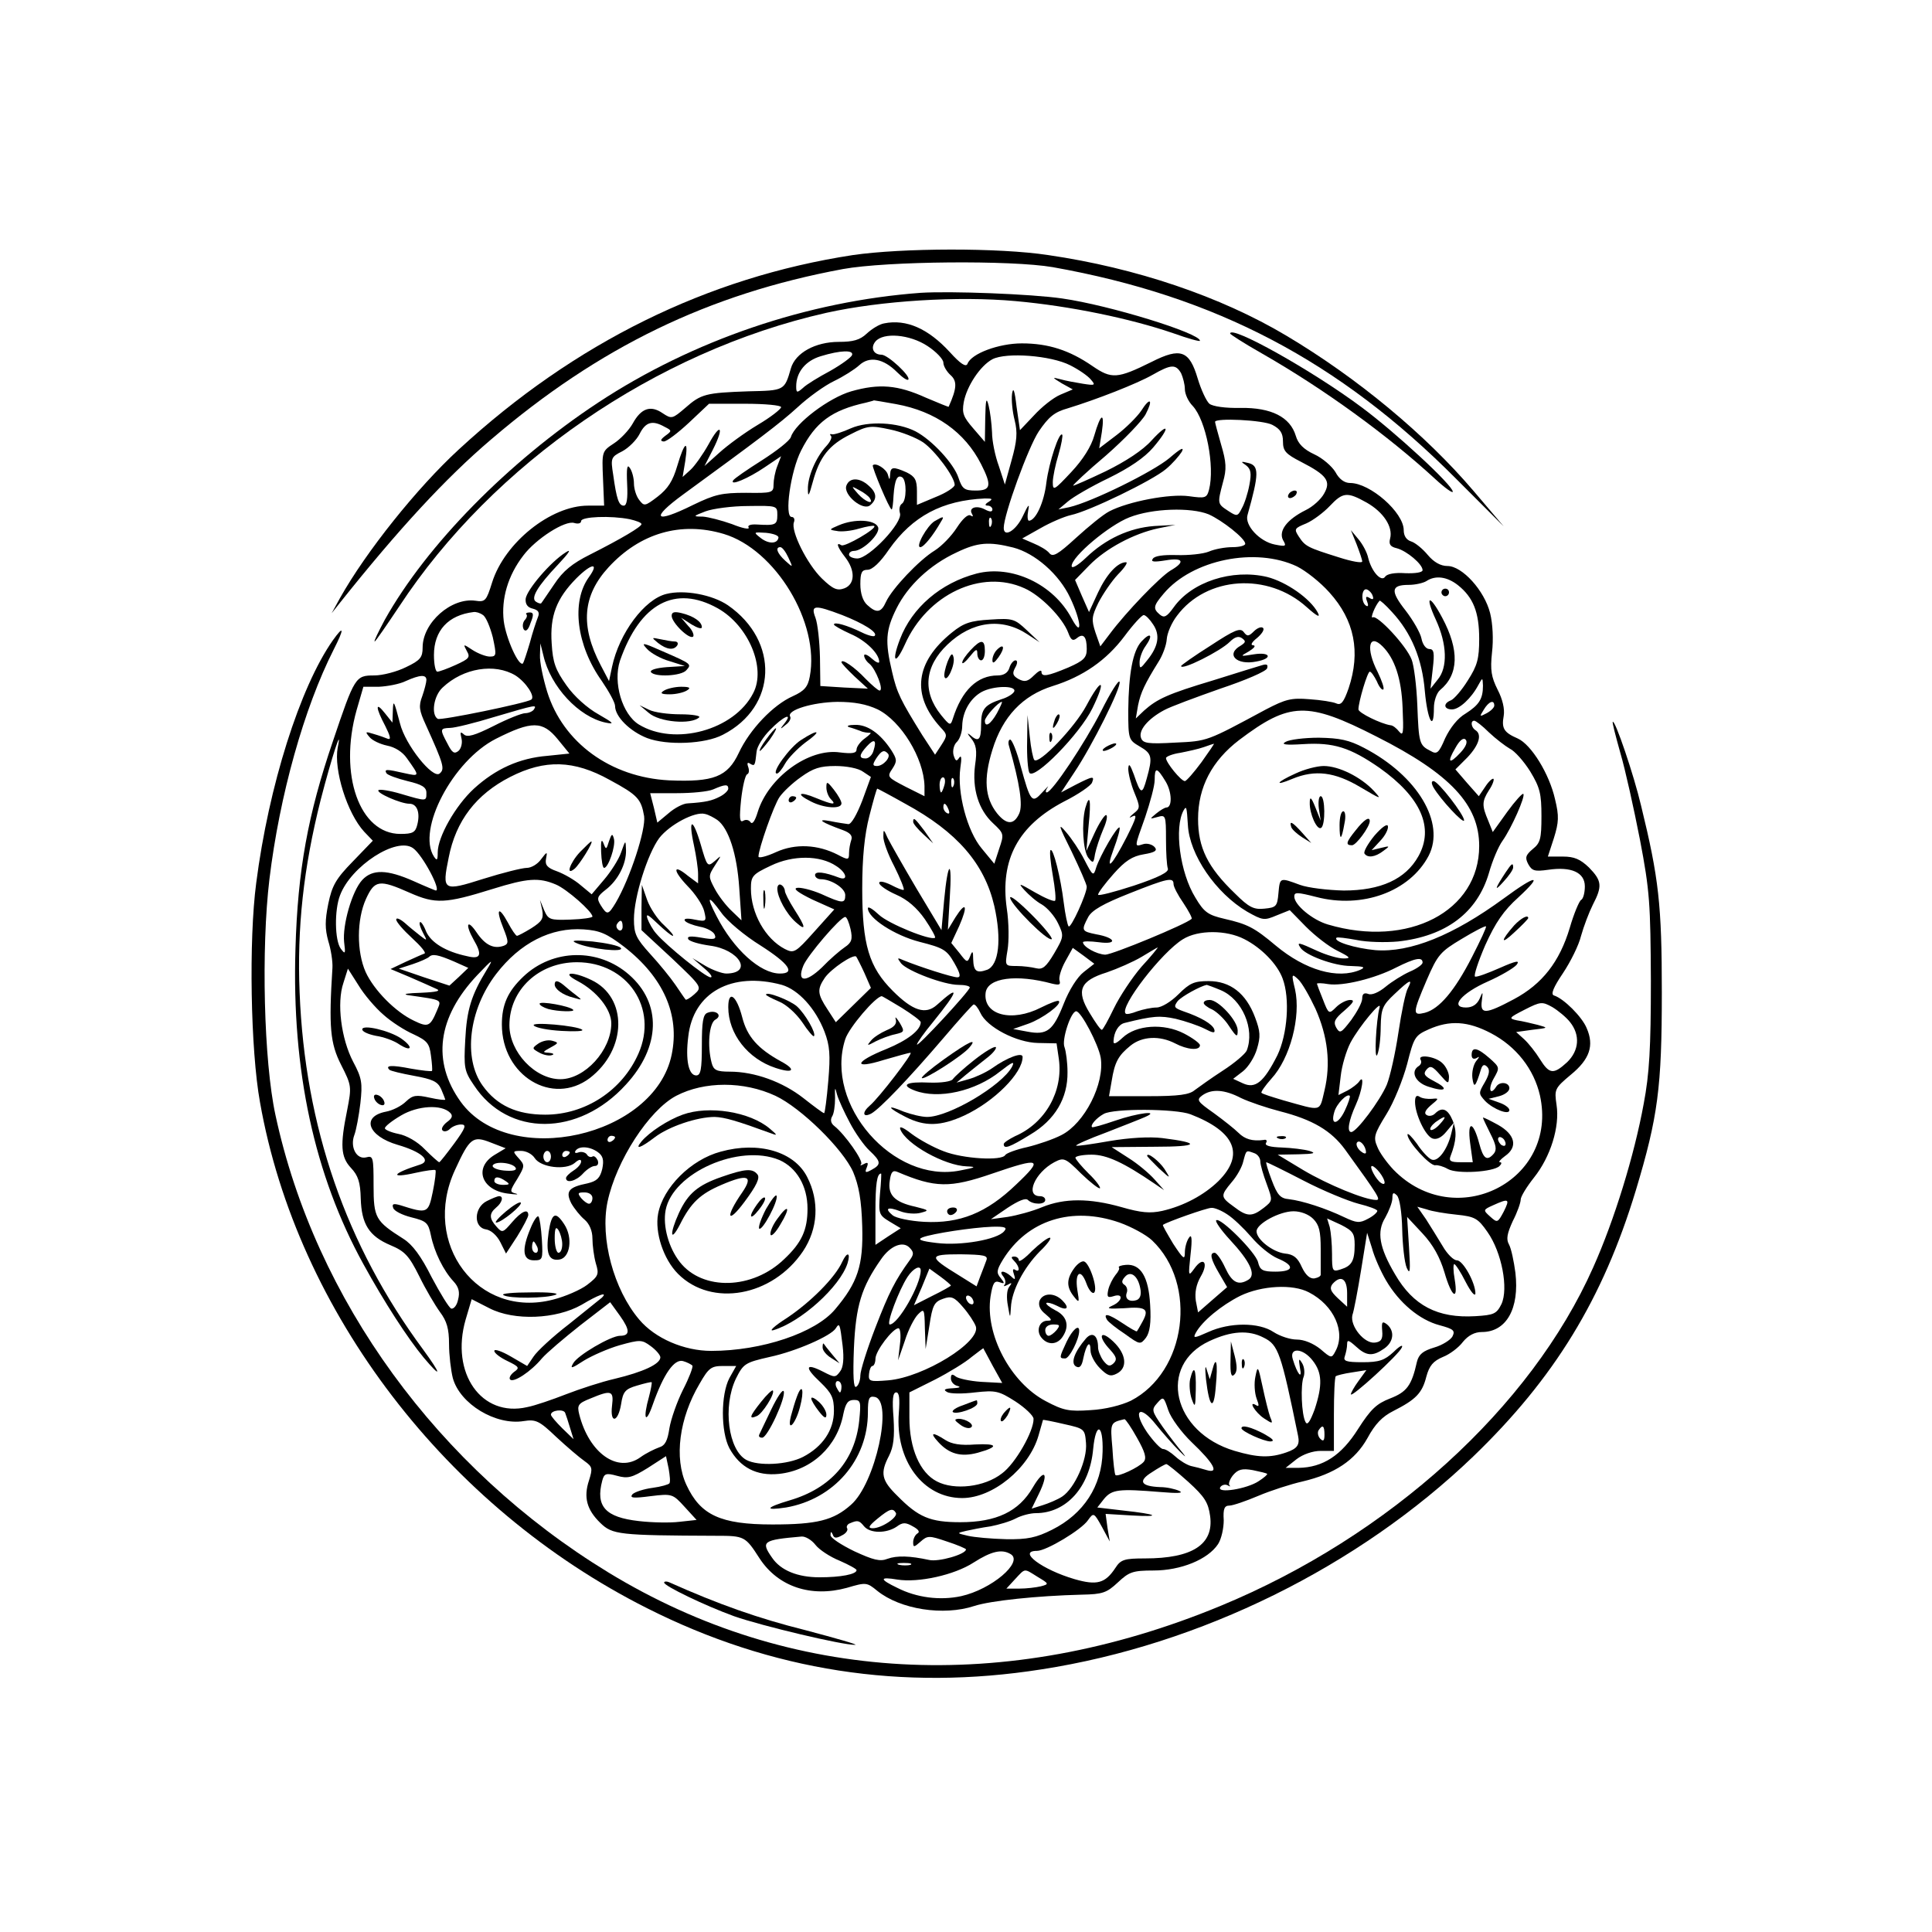 <?xml version="1.0" standalone="no"?>
<!DOCTYPE svg PUBLIC "-//W3C//DTD SVG 20010904//EN"
 "http://www.w3.org/TR/2001/REC-SVG-20010904/DTD/svg10.dtd">
<svg version="1.0" xmlns="http://www.w3.org/2000/svg"
 width="512pt" height="512pt" viewBox="0 0 512 512"
 preserveAspectRatio="xMidYMid meet">
<g transform="translate(0,512) scale(0.1,-0.1)"
fill="#000000" stroke="none">
<path d="M2260 4444 c-385 -59 -737 -232 -1044 -515 -111 -102 -246 -271 -315
-394 l-22 -40 23 29 c153 192 279 329 399 431 286 245 577 386 933 452 116 21
446 24 556 5 432 -77 759 -249 1070 -562 l125 -125 -80 94 c-127 149 -307 299
-497 412 -173 103 -397 179 -630 213 -131 20 -387 19 -518 0z"/>
<path d="M2440 4344 c-299 -22 -603 -125 -855 -291 -238 -157 -454 -377 -565
-575 -17 -32 -30 -58 -27 -58 2 0 31 42 65 93 249 379 680 676 1132 778 144
32 349 45 502 31 144 -13 303 -46 417 -85 39 -14 71 -23 71 -20 0 20 -239 94
-365 112 -82 12 -296 20 -375 15z"/>
<path d="M2343 4263 c-12 -2 -32 -14 -46 -27 -18 -17 -36 -22 -74 -22 -62 0
-115 -29 -127 -70 -17 -59 -17 -59 -112 -61 -114 -4 -126 -7 -168 -44 -34 -29
-36 -30 -60 -14 -32 22 -57 13 -79 -27 -10 -18 -33 -42 -50 -53 -32 -21 -32
-22 -29 -93 l3 -72 -43 0 c-98 0 -221 -98 -254 -204 -15 -48 -18 -52 -44 -48
-64 9 -140 -58 -140 -124 0 -26 -6 -34 -44 -52 -24 -12 -62 -22 -84 -22 -50 0
-52 -3 -110 -175 -66 -194 -93 -340 -99 -550 -10 -322 50 -599 180 -835 56
-102 117 -196 160 -248 49 -58 47 -45 -2 22 -204 276 -313 590 -327 946 -7
170 10 329 56 511 29 112 58 201 45 138 -11 -59 25 -174 70 -223 l23 -24 -53
-55 c-45 -46 -55 -64 -65 -112 -9 -45 -9 -66 0 -99 7 -22 12 -54 11 -71 -10
-157 -6 -200 23 -257 28 -55 28 -58 16 -120 -19 -93 -17 -124 10 -153 19 -20
25 -38 26 -81 2 -68 22 -100 79 -124 38 -16 49 -28 76 -82 17 -35 42 -77 55
-95 18 -24 24 -44 24 -85 0 -29 5 -70 10 -90 19 -69 114 -126 188 -114 32 5
41 1 86 -42 28 -26 62 -55 75 -64 21 -15 22 -19 12 -51 -15 -45 -6 -78 30
-113 32 -31 49 -33 306 -34 76 0 78 -1 116 -60 49 -75 136 -104 231 -78 51 15
53 15 81 -8 61 -49 175 -67 257 -40 43 14 166 27 285 30 55 1 66 5 95 32 30
28 39 32 95 32 72 0 144 29 171 70 9 14 15 42 15 63 -2 31 2 39 15 39 9 0 44
12 77 26 33 14 86 31 117 38 85 20 139 56 172 115 20 37 39 57 69 72 59 30 76
47 87 91 8 29 18 41 44 52 18 7 42 25 53 40 14 17 31 26 50 26 65 0 100 62 89
157 -4 30 -11 64 -17 75 -8 14 -5 29 10 62 12 23 21 49 21 57 0 8 16 34 35 58
44 55 69 135 60 193 -6 41 -5 44 38 80 50 41 62 77 42 123 -12 30 -61 79 -87
87 -9 3 -1 22 24 59 20 30 42 74 48 99 7 25 21 62 31 82 26 50 24 64 -10 99
-23 22 -39 29 -69 29 l-40 0 16 49 c13 42 14 58 3 103 -15 67 -63 145 -99 161
-37 16 -43 27 -37 60 3 18 -3 44 -16 69 -17 34 -20 52 -15 99 4 34 2 76 -5
104 -15 60 -74 125 -113 125 -18 0 -36 10 -52 29 -14 17 -34 33 -44 36 -13 4
-20 15 -20 30 0 47 -89 125 -142 125 -15 0 -29 10 -39 29 -9 15 -34 37 -56 47
-28 13 -43 28 -49 49 -15 50 -65 75 -146 74 -41 -1 -74 4 -83 11 -8 7 -22 37
-31 67 -22 74 -45 83 -122 44 -91 -45 -106 -46 -157 -11 -61 42 -117 60 -187
60 -61 0 -134 -27 -144 -54 -4 -10 -19 0 -47 31 -57 62 -115 88 -174 76z m115
-60 c23 -15 42 -35 42 -44 0 -9 9 -24 19 -33 18 -16 17 -35 -5 -84 0 -1 -27
10 -60 24 -75 34 -124 38 -198 17 -59 -17 -149 -85 -160 -121 -3 -10 -38 -37
-77 -62 -38 -24 -73 -48 -76 -53 -10 -16 40 5 84 35 l43 29 -10 -26 c-6 -15
-10 -37 -10 -49 0 -22 -4 -23 -73 -22 -64 0 -82 -4 -140 -32 -103 -51 -115
-37 -26 28 196 143 256 188 303 231 28 26 71 57 96 69 25 12 55 31 67 42 27
25 64 18 100 -18 14 -14 27 -23 30 -20 8 8 -54 66 -71 66 -21 0 -30 18 -16 35
21 25 91 19 138 -12z m-200 -24 c-2 -6 -28 -25 -58 -42 -30 -16 -63 -36 -72
-45 -16 -14 -18 -13 -18 4 0 38 25 68 65 80 52 16 88 17 83 3z m578 -27 c22
-11 47 -28 55 -38 13 -15 11 -16 -21 -11 -19 3 -46 8 -60 12 -23 6 -22 5 4
-11 l29 -16 -33 -14 c-19 -8 -50 -33 -70 -55 l-37 -39 -9 62 c-5 44 -9 54 -12
34 -2 -16 1 -47 7 -70 8 -32 6 -55 -8 -105 l-18 -65 -16 49 c-10 27 -18 67
-18 89 -1 23 -5 55 -9 71 -6 24 -8 17 -9 -33 l-1 -63 -31 36 c-26 30 -30 40
-25 69 8 43 44 97 76 114 37 19 155 10 206 -16z m294 -21 c5 -11 10 -30 10
-42 0 -13 9 -33 21 -45 35 -38 59 -160 43 -222 -6 -22 -10 -23 -53 -17 -51 7
-161 -14 -211 -40 -16 -8 -55 -40 -88 -70 -49 -45 -62 -52 -71 -41 -6 8 -25
19 -42 26 l-30 13 48 27 c26 15 63 31 81 35 48 10 217 92 252 122 17 14 35 35
42 46 7 14 -4 8 -33 -17 -43 -36 -205 -116 -265 -130 l-29 -6 25 21 c14 12 62
40 108 62 55 27 95 54 118 81 46 54 43 70 -4 19 -23 -26 -69 -56 -122 -82 -46
-22 -85 -39 -86 -38 -2 1 37 38 87 80 49 43 96 92 105 109 21 40 12 47 -12 9
-11 -16 -40 -45 -65 -64 l-46 -35 7 43 c8 55 -3 50 -20 -9 -8 -29 -30 -64 -61
-97 -45 -48 -49 -51 -49 -27 0 13 7 47 15 73 8 27 12 51 10 53 -8 9 -35 -73
-42 -127 -6 -52 -28 -100 -46 -101 -4 0 -5 12 -2 28 4 19 0 15 -14 -15 -18
-39 -51 -59 -51 -32 0 35 65 214 93 256 26 38 41 51 77 61 75 23 183 65 225
89 49 28 61 28 75 4z m-755 -82 c104 -19 182 -74 225 -159 29 -57 26 -70 -14
-70 -30 0 -36 4 -46 34 -12 37 -70 100 -114 123 -47 24 -125 28 -171 8 -22
-10 -44 -17 -50 -16 -5 2 -7 0 -3 -4 4 -4 -2 -16 -12 -27 -28 -30 -50 -82 -49
-115 0 -22 3 -17 13 20 18 66 43 98 100 126 45 23 53 24 104 13 30 -6 70 -22
88 -34 32 -22 84 -92 84 -113 0 -6 -22 -21 -50 -32 l-50 -21 0 36 c0 30 -5 39
-27 50 -36 16 -43 15 -44 -5 -1 -16 -2 -16 -6 -1 -4 15 -32 33 -40 25 -3 -4
44 -117 50 -117 2 0 4 16 5 37 3 42 10 56 23 48 12 -8 12 -62 -1 -70 -6 -4 -8
-15 -5 -25 8 -25 -82 -120 -113 -120 -12 0 -22 5 -22 10 0 6 6 10 13 10 24 0
71 46 64 63 -8 20 -62 23 -104 5 -26 -11 -27 -12 -6 -15 12 -3 39 0 59 6 21 6
39 9 41 7 7 -7 -78 -56 -87 -51 -16 10 -11 -5 10 -32 27 -35 26 -71 -2 -82
-19 -7 -30 -3 -60 26 -39 38 -83 126 -74 149 3 8 0 14 -6 14 -20 0 -3 121 25
176 38 75 81 107 172 127 11 3 20 5 21 6 0 0 27 -4 59 -10z m-305 -8 c0 -5
-28 -27 -62 -47 -35 -21 -80 -54 -102 -74 l-39 -35 22 43 c31 61 21 74 -11 15
-15 -27 -37 -58 -48 -68 l-21 -19 7 42 c9 59 -2 52 -21 -12 -12 -41 -25 -61
-52 -82 -34 -26 -36 -26 -49 -9 -8 10 -14 30 -14 44 0 14 -5 33 -11 41 -7 11
-9 -1 -7 -43 2 -39 -1 -57 -9 -57 -13 0 -19 17 -28 82 -7 44 -6 47 24 62 17 9
38 30 46 46 16 32 34 37 66 19 20 -10 20 -11 2 -24 -13 -10 -14 -14 -4 -15 8
0 38 23 67 50 l53 50 95 0 c53 0 96 -4 96 -9z m1302 -47 c21 -11 28 -22 28
-44 0 -25 7 -33 48 -54 68 -35 80 -51 61 -84 -8 -15 -30 -35 -49 -44 -50 -25
-72 -55 -60 -79 10 -17 8 -18 -22 -12 -40 8 -80 51 -72 78 31 110 31 131 2
138 -20 5 -21 4 -6 -6 13 -10 15 -21 9 -52 -4 -22 -13 -50 -20 -62 -11 -22
-13 -22 -36 -7 -29 19 -29 19 -14 76 10 35 9 53 -5 100 -9 31 -16 58 -16 60 0
11 128 5 152 -8z m250 -206 c44 -25 70 -64 62 -95 -4 -15 0 -22 18 -26 26 -7
68 -42 68 -58 0 -6 -19 -9 -46 -8 -28 2 -48 -2 -53 -9 -10 -16 -36 13 -45 49
-3 15 -15 37 -26 50 l-20 24 15 -37 c8 -21 15 -41 15 -46 0 -5 -28 0 -62 11
-83 26 -89 29 -106 55 -13 20 -12 22 20 35 18 8 46 29 62 46 35 37 46 38 98 9z
m-1002 2 c-10 -6 -11 -10 -2 -10 6 0 12 -5 12 -10 0 -7 -7 -7 -20 0 -23 12
-44 4 -34 -12 4 -7 2 -8 -4 -4 -7 4 -21 -9 -36 -32 -14 -22 -40 -49 -59 -61
-41 -25 -113 -101 -129 -136 -13 -29 -25 -31 -50 -8 -11 10 -18 30 -18 55 0
31 4 38 19 38 13 0 34 20 57 54 62 88 141 130 254 135 20 0 22 -1 10 -9z
m-560 -35 c0 -26 -5 -28 -54 -25 -16 1 -26 -2 -22 -8 3 -6 -17 -2 -44 9 -28
10 -63 19 -78 20 -26 0 -26 1 8 14 19 7 70 14 113 14 76 1 77 1 77 -24z m1143
2 c36 -16 97 -64 97 -78 0 -5 -15 -9 -34 -9 -19 0 -47 -5 -63 -12 -15 -6 -53
-10 -85 -9 -34 1 -59 -2 -63 -10 -6 -8 3 -9 34 -4 47 8 53 -4 13 -27 -28 -17
-117 -109 -161 -168 l-25 -33 -13 37 c-11 34 -10 42 8 79 12 23 35 57 52 75
17 17 27 32 21 32 -22 0 -51 -31 -74 -80 l-24 -52 -19 43 -18 42 38 39 c43 44
117 84 183 98 l45 9 -56 -3 c-66 -5 -129 -34 -181 -84 -22 -21 -38 -30 -38
-22 0 25 99 108 153 129 61 24 163 27 210 8z m-1534 -13 c17 -4 31 -9 31 -13
0 -7 -52 -38 -137 -81 -46 -23 -71 -43 -94 -78 -18 -26 -33 -49 -35 -51 -1 -1
-7 0 -13 4 -16 9 3 41 58 99 29 31 37 43 20 32 -40 -25 -103 -99 -106 -123 -1
-14 5 -23 19 -26 15 -4 19 -10 13 -24 -4 -10 -14 -40 -21 -67 -8 -27 -16 -51
-18 -54 -11 -10 -45 66 -51 112 -7 59 11 121 52 174 33 44 111 94 135 86 10
-3 18 -1 18 5 0 12 79 15 129 5z m958 -16 c-3 -8 -6 -5 -6 6 -1 11 2 17 5 13
3 -3 4 -12 1 -19z m-709 -23 c137 -41 255 -236 228 -378 -5 -27 -14 -38 -45
-52 -52 -23 -114 -88 -143 -150 -30 -64 -67 -78 -185 -73 -155 8 -281 100
-323 235 -11 36 -20 79 -19 97 l1 31 8 -32 c19 -83 94 -163 165 -178 25 -5 21
-1 -19 22 -29 16 -65 48 -85 77 -29 41 -36 60 -39 111 -5 73 13 119 65 172 41
41 62 43 34 4 -48 -66 -33 -182 34 -276 19 -28 35 -57 35 -66 0 -28 39 -67 85
-85 53 -20 154 -16 201 9 144 74 150 248 13 343 -41 28 -116 42 -163 30 -58
-14 -125 -104 -144 -193 l-8 -38 -22 42 c-55 105 -48 185 21 260 83 90 191
122 305 88z m145 -10 c-3 -17 -27 -17 -48 0 -19 15 -18 15 15 13 19 -2 34 -7
33 -13z m622 -26 c58 -15 122 -71 151 -133 30 -63 33 -109 4 -55 -48 91 -159
143 -252 119 -95 -25 -171 -90 -203 -174 -23 -60 -13 -71 13 -14 59 133 203
201 317 149 43 -19 101 -78 116 -118 7 -19 12 -23 23 -14 17 14 26 4 26 -29 0
-23 -8 -31 -49 -49 -55 -23 -71 -26 -71 -11 0 6 -9 1 -20 -10 -16 -16 -24 -18
-40 -10 -16 9 -18 15 -10 30 7 12 7 20 1 20 -5 0 -13 -9 -16 -20 -4 -13 -15
-20 -31 -20 -54 0 -95 -39 -119 -115 -6 -19 -8 -18 -31 10 -50 62 -44 129 17
187 65 62 144 72 212 27 l32 -21 -34 32 c-32 30 -37 32 -97 28 -52 -3 -70 -9
-101 -34 -98 -79 -108 -166 -31 -251 19 -20 19 -22 3 -47 l-17 -26 -34 52
c-57 92 -67 111 -80 168 -19 80 -17 110 12 168 30 60 88 115 159 148 56 27 86
29 150 13z m-596 -26 c13 -28 13 -28 -8 -9 -22 20 -27 36 -13 36 5 0 14 -12
21 -27z m1348 -24 c24 -12 62 -42 86 -69 67 -74 83 -158 51 -254 -13 -37 -20
-46 -33 -40 -9 4 -41 9 -71 11 -48 4 -63 0 -115 -27 -158 -85 -154 -84 -241
-88 -71 -4 -85 -2 -90 12 -8 20 18 51 61 74 16 9 84 34 149 57 66 22 122 46
124 54 3 10 -1 12 -14 8 -11 -3 -68 -21 -129 -40 -120 -36 -148 -49 -183 -80
l-22 -21 6 35 c7 34 18 57 54 115 11 17 21 44 22 60 1 16 13 44 27 62 78 105
241 116 344 23 28 -25 37 -29 29 -14 -20 37 -83 81 -134 94 -93 22 -200 -13
-248 -81 -18 -25 -25 -28 -36 -19 -19 16 -18 23 10 56 76 90 243 124 353 72z
m427 -50 c40 -32 56 -71 56 -142 0 -53 -5 -71 -30 -110 -16 -26 -37 -50 -45
-53 -21 -8 -19 -24 3 -24 19 0 51 29 70 65 11 20 11 20 12 -2 0 -35 -10 -51
-46 -74 -21 -12 -41 -38 -54 -65 -17 -40 -22 -44 -39 -34 -30 15 -31 21 -35
122 -2 51 -9 105 -15 120 -14 37 -91 119 -103 112 -8 -5 6 31 18 44 1 2 16
-11 33 -30 51 -55 80 -124 87 -210 7 -77 24 -109 24 -44 0 18 7 39 16 47 50
41 52 106 6 192 -34 64 -47 60 -17 -5 30 -65 32 -127 5 -159 l-19 -24 6 53 c5
42 3 52 -9 52 -9 0 -18 12 -21 28 -3 15 -22 48 -42 74 -41 52 -39 68 8 68 18
0 39 5 47 10 24 16 55 12 84 -11z m-226 -29 c3 -8 0 -10 -8 -5 -10 6 -12 4 -7
-9 4 -10 3 -15 -3 -11 -14 9 -12 47 2 43 6 -2 14 -10 16 -18z m-1736 -32 c82
-46 129 -159 94 -225 -50 -98 -208 -141 -303 -83 -44 27 -69 111 -50 169 53
152 146 202 259 139z m330 -18 c56 -22 95 -46 86 -55 -2 -3 -18 1 -34 9 -39
19 -74 29 -74 21 0 -3 20 -14 44 -25 40 -17 76 -52 76 -74 0 -5 -9 -1 -20 9
-11 10 -20 13 -20 8 0 -6 6 -16 14 -22 17 -14 39 -71 27 -71 -4 0 -20 14 -37
31 -29 31 -64 55 -64 44 0 -3 16 -20 35 -38 l35 -32 -63 3 -63 4 -1 76 c-1 42
-6 89 -12 105 -13 34 -3 35 71 7z m-952 0 c8 -5 19 -32 26 -59 10 -47 10 -51
-8 -51 -10 0 -31 8 -45 17 -26 17 -26 17 -16 -2 10 -17 6 -21 -29 -37 -22 -10
-44 -18 -49 -18 -5 0 -9 20 -9 44 0 65 38 106 105 114 6 1 17 -2 25 -8z m1776
-25 c19 -28 14 -58 -16 -95 -18 -23 -20 -24 -20 -5 0 11 7 31 16 43 21 30 13
38 -11 12 -23 -25 -34 -85 -35 -183 0 -76 1 -78 30 -95 33 -19 35 -28 19 -85
-12 -44 -16 -43 -34 10 -10 27 -14 32 -15 16 0 -13 7 -41 16 -63 16 -39 16
-42 -2 -56 -11 -9 -13 -13 -6 -9 17 9 15 1 -12 -53 -40 -78 -58 -95 -35 -33
11 29 18 55 16 58 -6 5 -52 -75 -62 -106 -7 -24 -9 -23 -31 20 -12 24 -35 58
-49 74 -22 26 -20 18 15 -52 22 -46 40 -87 40 -93 0 -19 -42 -111 -48 -105 -3
3 -9 31 -13 63 -8 66 -28 146 -35 139 -3 -3 0 -33 6 -67 6 -34 9 -64 6 -67 -3
-3 -27 7 -53 22 -43 25 -46 26 -28 6 11 -12 31 -30 46 -38 15 -9 34 -31 43
-50 16 -33 15 -36 -10 -79 -22 -37 -31 -44 -48 -40 -12 3 -35 6 -52 6 -31 0
-31 0 -24 42 4 23 4 72 -2 111 -18 129 30 219 152 283 38 19 71 42 74 50 7 18
3 18 -44 -6 l-38 -20 35 53 c47 70 125 226 120 240 -2 7 -24 -28 -49 -78 -43
-84 -130 -215 -144 -215 -4 0 -3 6 2 13 5 7 -1 1 -14 -13 -27 -30 -31 -26 -57
69 -10 39 -23 71 -28 71 -4 0 -6 -8 -3 -17 29 -101 37 -157 27 -179 -14 -31
-34 -30 -59 1 -32 41 -36 91 -12 168 27 88 80 144 160 169 80 25 142 68 190
132 23 31 46 56 51 56 5 0 16 -11 25 -25z m608 -58 c32 -32 50 -85 53 -162 3
-67 2 -77 -9 -64 -7 9 -17 17 -23 17 -26 4 -85 33 -85 42 0 20 24 100 30 100
4 0 12 -12 19 -26 6 -15 14 -24 17 -21 3 3 -4 23 -15 46 -32 62 -24 105 13 68z
m-2298 -77 c28 -18 53 -56 42 -64 -12 -9 -240 -56 -248 -51 -18 11 -11 61 13
83 55 52 138 65 193 32z m-236 -12 c0 -6 -5 -26 -11 -43 -10 -26 -8 -38 9 -75
49 -108 51 -118 37 -130 -18 -15 -91 76 -105 133 -16 61 -18 65 -19 32 l-1
-30 -20 25 c-26 33 -25 15 1 -34 13 -26 16 -37 7 -34 -7 3 -24 9 -38 13 -22 7
-23 6 -11 -8 7 -9 28 -19 47 -23 21 -4 41 -17 52 -33 35 -49 35 -49 -6 -40
-48 11 -54 11 -48 0 3 -5 28 -14 56 -21 38 -9 50 -16 50 -31 0 -23 1 -23 -67
-3 -30 9 -57 13 -60 10 -7 -7 59 -36 82 -36 20 0 29 -23 21 -55 -5 -21 -12
-25 -45 -25 -108 0 -164 157 -116 328 l18 62 41 0 c22 1 55 7 71 15 38 17 55
18 55 3z m1558 -30 c-2 -6 -17 -16 -34 -21 -45 -15 -54 -26 -54 -68 0 -41 -7
-47 -30 -26 -8 6 -6 2 3 -9 14 -17 17 -32 11 -72 -8 -62 9 -118 48 -154 29
-27 29 -29 16 -67 l-13 -40 -33 40 c-39 46 -66 149 -57 214 4 26 3 35 -3 27
-7 -11 -10 -9 -15 7 -3 12 1 28 9 35 8 8 14 27 14 43 1 37 21 72 51 89 31 17
92 18 87 2z m-362 -48 c62 -31 122 -129 124 -203 l0 -27 -50 25 c-48 25 -50
26 -35 48 13 20 12 25 -3 49 -29 44 -63 68 -96 67 -17 0 -24 -3 -16 -6 8 -2
22 -7 30 -10 8 -4 20 -5 25 -5 6 1 0 -5 -12 -14 -13 -9 -23 -23 -23 -30 0 -10
-11 -12 -44 -8 -83 12 -190 -67 -218 -158 -7 -23 -14 -34 -19 -27 -4 6 -12 8
-19 4 -10 -6 -11 6 -6 56 4 35 11 65 16 67 5 2 6 10 3 19 -4 11 -2 14 5 9 12
-7 13 -6 17 32 1 13 17 39 36 58 34 35 62 48 38 17 -13 -16 -12 -17 3 -4 10 7
15 17 12 22 -10 17 60 38 125 39 45 0 77 -6 107 -20z m316 -10 c-17 -30 -32
-39 -32 -20 0 10 36 50 45 50 2 0 -4 -13 -13 -30z m1318 20 c0 -5 -9 -14 -20
-20 -19 -10 -20 -10 -8 9 13 22 28 28 28 11z m-2545 -10 c-3 -5 -14 -10 -23
-10 -9 0 -47 -15 -84 -34 -50 -25 -70 -31 -79 -22 -9 8 -10 6 -6 -11 3 -12 -1
-27 -8 -33 -11 -9 -17 -5 -29 19 -21 39 -20 41 7 42 12 0 65 13 117 29 112 33
113 33 105 20z m2233 -72 c196 -99 272 -181 272 -290 0 -173 -188 -271 -401
-208 -41 12 -89 52 -89 74 0 12 7 12 58 -1 122 -32 248 14 298 109 45 87 -29
212 -171 286 -40 21 -64 26 -120 27 -38 0 -78 -5 -88 -11 -13 -7 -1 -9 47 -6
80 5 124 -9 202 -63 110 -78 145 -159 103 -234 -34 -61 -100 -91 -198 -91 -42
1 -94 7 -116 15 -54 20 -53 20 -57 -22 -3 -35 -6 -38 -37 -41 -28 -3 -41 3
-78 40 -73 70 -98 122 -98 198 0 84 37 154 109 209 134 101 180 103 364 9z
m298 11 c18 -17 43 -36 55 -43 13 -6 37 -33 54 -60 26 -43 30 -59 30 -119 0
-60 -3 -71 -23 -87 -19 -16 -21 -23 -12 -40 10 -18 17 -20 53 -15 61 9 97 -7
97 -44 0 -16 -4 -33 -10 -36 -5 -3 -19 -36 -30 -74 -27 -90 -73 -149 -148
-189 -75 -40 -90 -41 -85 -4 3 25 3 26 -6 5 -7 -15 -19 -23 -36 -23 -44 0 -12
38 58 69 34 15 68 35 76 44 10 13 -1 11 -44 -8 -32 -14 -61 -25 -66 -23 -4 2
8 39 27 83 27 60 49 92 88 127 67 62 48 61 -39 -3 -134 -98 -248 -144 -340
-137 -54 5 -113 23 -103 33 2 2 26 -1 53 -6 28 -6 77 -7 110 -4 127 14 210 76
241 182 9 32 25 70 36 85 24 34 61 118 55 124 -2 3 -22 -19 -43 -48 l-38 -53
-12 30 c-17 40 -17 51 2 81 9 13 14 27 12 30 -3 2 -13 -7 -22 -21 l-17 -25
-31 35 -31 36 32 32 c31 33 39 61 21 72 -11 7 -14 25 -3 25 4 0 22 -14 39 -31z
m-2468 -18 l31 -38 -58 -6 c-75 -6 -138 -35 -195 -87 -49 -45 -96 -128 -96
-169 0 -21 -2 -23 -10 -11 -46 71 50 254 164 312 95 48 124 48 164 -1z m2392
-36 c-30 -32 -36 -26 -13 13 11 20 21 28 27 22 6 -6 1 -19 -14 -35z m-1555 6
c-3 -12 -13 -21 -21 -21 -18 0 -18 9 3 32 20 22 27 17 18 -11z m869 -31 c-20
-27 -40 -50 -44 -50 -10 0 -50 49 -50 61 0 4 17 11 38 14 20 4 48 10 62 15 14
5 26 9 27 9 2 1 -13 -21 -33 -49z m-831 23 c9 -9 -12 -33 -29 -33 -12 0 -12 4
-2 20 14 21 21 24 31 13z m-737 -70 c74 -40 83 -50 91 -96 5 -35 -37 -164 -75
-229 -20 -33 -23 -34 -40 -7 -11 18 -10 23 13 41 33 25 55 69 54 105 -1 28 -1
28 -13 -6 -6 -18 -27 -51 -45 -72 l-33 -39 -29 24 c-16 14 -44 30 -63 37 -26
9 -32 17 -29 33 4 20 3 20 -13 -1 -9 -13 -26 -23 -38 -23 -12 0 -64 -13 -115
-29 -107 -34 -110 -32 -92 56 19 98 73 168 163 214 92 47 169 45 264 -8z m671
22 l21 -14 -23 -63 c-14 -36 -29 -63 -37 -62 -7 1 -29 4 -48 8 -38 7 -24 -3
34 -24 19 -7 26 -15 22 -26 -3 -9 -6 -24 -6 -35 0 -18 -2 -19 -30 -4 -53 27
-112 30 -163 7 -26 -12 -47 -17 -47 -12 0 20 41 137 56 158 9 13 34 37 57 53
32 23 50 29 91 29 29 0 61 -6 73 -15z m802 -26 c17 -28 18 -69 2 -69 -4 0 -16
-7 -27 -16 -18 -15 -18 -15 4 -9 21 6 22 4 22 -59 0 -35 2 -70 5 -78 3 -9 -24
-23 -90 -45 -52 -17 -95 -28 -95 -24 0 5 18 29 41 55 31 35 50 47 80 52 30 5
37 10 29 19 -6 7 -20 11 -30 8 -24 -7 -25 -12 5 72 13 39 25 82 25 98 0 35 6
34 29 -4z m-586 -9 c-3 -11 -7 -20 -9 -20 -2 0 -4 9 -4 20 0 11 4 20 9 20 5 0
7 -9 4 -20z m24 -2 c-3 -8 -6 -5 -6 6 -1 11 2 17 5 13 3 -3 4 -12 1 -19z
m-597 -8 c0 -5 -10 -15 -22 -21 -21 -11 -38 -15 -85 -18 -12 0 -35 -12 -51
-26 l-30 -25 -9 39 -10 39 71 0 c39 0 82 4 96 10 32 14 40 14 40 2z m469 -40
c138 -75 210 -159 236 -271 20 -89 12 -157 -19 -169 -28 -10 -36 -4 -37 28 0
22 -2 24 -8 8 -7 -18 -9 -17 -28 8 l-22 27 21 45 c24 55 18 67 -10 23 l-20
-33 5 85 c7 105 -5 100 -15 -7 l-7 -79 -66 110 c-36 61 -70 121 -77 135 -10
23 -11 23 -11 4 -1 -12 12 -48 29 -80 16 -32 27 -60 25 -62 -2 -2 -17 4 -34
13 -19 9 -31 11 -31 5 0 -6 20 -20 45 -31 30 -13 55 -35 76 -65 17 -25 29 -47
27 -49 -10 -9 -124 37 -149 61 -16 15 -29 23 -29 17 0 -26 71 -72 137 -89 63
-16 72 -21 92 -56 16 -28 18 -38 8 -38 -13 0 -98 27 -142 45 -18 8 -18 7 -7
-8 18 -21 114 -57 152 -57 17 0 30 -3 30 -7 -1 -10 -140 -160 -140 -151 0 4
19 31 43 60 68 84 72 101 10 45 -30 -27 -64 -16 -117 37 -63 63 -81 122 -81
271 0 82 6 143 19 193 10 39 19 72 21 72 1 0 35 -18 74 -40z m115 -16 c3 -8 2
-12 -4 -9 -6 3 -10 10 -10 16 0 14 7 11 14 -7z m634 -40 c4 -79 74 -181 157
-230 41 -23 45 -24 78 -10 l35 14 43 -44 c24 -24 61 -53 84 -64 34 -17 36 -20
15 -20 -14 0 -45 9 -69 20 -50 23 -55 24 -45 9 12 -20 89 -49 134 -49 34 -1
40 -3 25 -10 -60 -26 -146 -1 -224 64 -57 48 -75 57 -136 71 -43 10 -54 17
-77 56 -41 66 -57 186 -31 232 7 12 8 9 11 -39z m-1247 13 c30 -22 52 -90 58
-179 l6 -87 -26 25 c-15 14 -35 40 -45 59 -17 32 -17 34 1 62 18 28 18 28 -1
11 -19 -16 -20 -15 -37 44 -21 72 -34 71 -18 -2 6 -28 11 -62 11 -76 l0 -25
-27 20 c-40 33 -41 15 -1 -27 20 -20 40 -50 44 -66 7 -28 6 -29 -25 -23 -19 4
-30 3 -26 -3 3 -5 21 -12 40 -16 18 -3 36 -13 39 -21 5 -12 -1 -14 -35 -8 -29
5 -39 4 -35 -4 4 -6 29 -13 57 -17 78 -10 116 -73 44 -74 -11 0 -36 9 -55 20
l-35 21 30 -26 c17 -14 25 -25 18 -25 -13 0 -117 84 -144 116 -9 10 -19 28
-23 39 -5 15 1 12 26 -12 19 -18 37 -33 41 -33 4 0 -6 12 -23 28 -17 15 -37
45 -45 67 l-14 40 -1 -60 0 -60 81 -75 c80 -76 80 -76 59 -95 -11 -10 -22 -16
-23 -14 -2 2 -14 20 -27 39 -13 19 -43 56 -67 82 -37 41 -43 53 -43 92 0 59
36 173 67 215 28 36 95 71 121 64 10 -2 24 -10 33 -16z m-806 -75 c25 -18 75
-112 60 -112 -1 0 -28 11 -59 25 -70 31 -109 32 -136 3 -27 -29 -53 -120 -48
-165 4 -31 3 -33 -9 -17 -16 22 -17 102 -2 141 29 78 151 157 194 125z m1121
-47 c27 -17 33 -40 8 -31 -39 15 -64 18 -64 7 0 -6 7 -11 15 -11 28 0 65 -24
65 -42 0 -23 -7 -23 -64 3 -26 11 -55 18 -64 16 -11 -2 4 -13 41 -31 l58 -26
-53 -59 c-50 -56 -54 -58 -78 -46 -52 27 -90 95 -90 160 0 33 4 38 53 61 58
28 130 28 173 -1z m-743 -49 c29 -12 97 -72 97 -85 0 -3 -26 -7 -58 -8 -55 -2
-59 0 -70 25 l-11 27 6 -27 c4 -23 -1 -30 -29 -48 -18 -11 -35 -20 -38 -20 -3
0 -14 16 -24 35 -25 46 -33 37 -12 -15 14 -35 14 -41 2 -46 -27 -10 -50 1 -73
35 -25 37 -31 22 -8 -19 24 -41 19 -53 -17 -44 -57 12 -96 36 -109 66 -6 16
-14 27 -16 24 -3 -2 1 -15 8 -28 12 -22 11 -22 -7 -8 -10 8 -29 23 -41 34 -13
11 -23 15 -23 9 0 -6 19 -28 42 -49 23 -21 38 -39 33 -41 -6 -2 -28 -12 -50
-22 l-40 -19 50 -21 c28 -12 59 -26 70 -31 15 -6 4 -9 -40 -11 -33 -1 -49 -3
-35 -6 96 -14 90 -11 78 -41 -18 -43 -24 -45 -61 -27 -49 23 -106 81 -128 129
-24 54 -24 139 1 194 23 50 35 52 116 16 68 -30 94 -29 219 10 93 29 123 31
168 12z m1637 1 c0 -7 12 -30 26 -50 14 -21 24 -40 22 -42 -14 -14 -210 -95
-229 -95 -23 1 -59 21 -59 33 0 3 19 3 42 0 51 -7 45 12 -7 21 -39 8 -40 10
-21 46 10 18 40 35 108 62 103 41 118 44 118 25z m-1094 -163 c75 -48 93 -74
51 -74 -52 0 -123 64 -168 152 -28 54 -23 58 12 10 16 -23 63 -62 105 -88z
m238 44 c6 -27 3 -36 -15 -48 -12 -8 -40 -32 -61 -54 -43 -41 -67 -39 -49 5
11 27 98 129 111 129 4 0 10 -15 14 -32z m-604 6 c0 -8 -5 -12 -10 -9 -6 4 -8
11 -5 16 9 14 15 11 15 -7z m2251 -80 c-46 -90 -87 -138 -125 -148 -33 -8 -33
-2 5 87 29 67 36 75 93 109 33 20 62 35 64 33 2 -2 -15 -38 -37 -81z m-2247
27 c104 -81 148 -180 126 -286 -45 -218 -429 -304 -559 -125 -77 107 -62 224
44 336 41 43 44 45 25 14 -41 -67 -53 -106 -57 -185 -4 -74 -3 -83 23 -121 90
-137 277 -137 403 2 92 100 95 215 8 291 -81 71 -202 69 -280 -5 -41 -39 -57
-74 -57 -127 0 -136 134 -217 233 -142 99 76 101 214 4 260 -50 24 -82 21 -36
-3 51 -27 89 -75 89 -112 0 -71 -70 -148 -135 -148 -67 0 -135 72 -135 143 0
94 78 167 179 167 134 0 216 -122 163 -242 -43 -98 -141 -162 -247 -162 -75 0
-128 24 -166 77 -52 72 -37 201 36 296 63 82 145 124 232 118 43 -3 61 -11
107 -46z m1644 20 c45 -23 87 -66 101 -104 20 -53 13 -148 -14 -204 -36 -71
-58 -89 -91 -74 l-26 12 26 20 c14 11 31 38 37 59 10 33 9 47 -5 84 -24 64
-66 96 -123 96 -38 0 -50 -5 -80 -35 -20 -20 -45 -35 -58 -35 -13 0 -36 -5
-51 -10 -15 -6 -29 -9 -31 -6 -17 17 96 163 152 197 40 25 115 25 163 0z
m-426 -87 c-17 -13 -39 -48 -53 -84 -28 -71 -44 -84 -96 -74 l-38 7 40 14 c37
13 90 52 81 60 -2 3 -23 -5 -47 -17 -78 -40 -154 -20 -147 39 5 40 82 50 177
24 18 -4 22 -3 19 8 -3 8 4 31 15 51 l20 36 29 -21 28 -21 -28 -22z m153 14
c-25 -29 -58 -79 -73 -110 -15 -31 -29 -57 -32 -57 -3 -1 -17 19 -32 44 -37
60 -26 86 45 108 29 10 70 28 92 41 22 13 41 25 43 25 2 1 -17 -23 -43 -51z
m-1822 14 l38 -17 -25 -24 -25 -23 -67 22 -67 23 37 12 c21 7 40 16 43 19 9 9
24 6 66 -12z m1088 -31 l17 -39 -46 -45 -47 -46 -22 34 c-27 41 -28 53 -7 84
17 24 75 63 83 56 2 -3 12 -22 22 -44z m1479 28 c0 -5 -15 -16 -34 -24 -18 -8
-47 -26 -64 -40 -18 -15 -37 -23 -46 -19 -11 4 -16 0 -16 -12 0 -11 -14 -36
-29 -57 -27 -35 -30 -37 -40 -20 -8 15 -4 23 22 45 24 21 28 28 15 28 -10 0
-27 -9 -37 -19 -19 -19 -20 -19 -35 20 -9 22 -16 41 -16 42 0 2 13 2 30 -1 39
-6 124 15 180 44 50 25 70 29 70 13z m-2754 -138 c21 -19 57 -42 80 -52 36
-17 42 -24 46 -56 3 -21 4 -39 3 -41 -2 -2 -27 1 -56 6 -51 10 -69 9 -57 -3 3
-3 32 -10 65 -16 49 -9 63 -15 72 -35 6 -14 11 -27 11 -28 0 -2 -19 0 -41 5
-36 8 -45 7 -63 -10 -12 -12 -36 -24 -53 -27 -67 -13 -48 -65 31 -88 62 -18
90 -42 60 -52 -76 -24 -83 -38 -12 -22 27 6 50 9 52 7 2 -2 -1 -28 -7 -57 -12
-58 -14 -59 -86 -36 -18 5 -23 4 -19 -7 2 -8 24 -19 48 -25 40 -10 45 -14 52
-48 9 -44 33 -93 60 -122 14 -15 17 -29 12 -48 -3 -15 -11 -25 -18 -24 -6 2
-29 40 -52 83 -28 56 -51 87 -75 102 -74 47 -79 55 -79 142 0 73 -1 79 -19 74
-26 -7 -44 27 -32 59 5 13 12 51 16 84 6 54 4 67 -19 110 -32 61 -44 156 -26
209 l12 38 28 -44 c15 -25 45 -60 66 -78z m2470 16 c33 -74 41 -146 24 -217
-14 -58 -5 -55 -109 -26 -30 9 -56 17 -58 20 -2 2 10 19 26 37 50 54 79 165
63 237 -10 41 -9 43 8 27 10 -9 30 -44 46 -78z m-1414 63 c44 -13 89 -62 113
-124 14 -37 16 -61 10 -131 -4 -47 -9 -85 -11 -85 -3 0 -27 18 -55 40 -55 43
-129 70 -195 70 -35 0 -43 4 -48 23 -12 45 -7 106 10 115 20 11 1 27 -21 18
-12 -4 -15 -25 -15 -86 0 -64 -3 -80 -15 -80 -20 0 -29 41 -21 103 13 117 115
173 248 137z m1659 -9 c-6 -10 -17 -63 -25 -117 -8 -54 -22 -117 -31 -139 -18
-42 -80 -125 -94 -125 -12 0 -7 30 12 72 17 37 24 84 9 62 -4 -6 -18 -17 -31
-24 l-24 -12 6 50 c3 28 15 68 26 89 23 43 84 116 77 93 -9 -32 -15 -145 -6
-125 5 11 9 44 9 74 1 48 5 57 37 87 40 38 49 42 35 15z m-496 -5 c57 -24 91
-103 69 -160 -4 -9 -32 -33 -63 -53 -31 -20 -64 -44 -75 -52 -14 -12 -42 -16
-122 -16 l-105 0 7 40 c8 51 18 68 50 94 31 25 77 27 118 6 32 -17 66 -20 66
-5 0 5 -19 19 -42 31 -54 28 -127 23 -163 -11 -17 -16 -25 -19 -24 -9 1 24 13
44 29 48 76 19 94 20 136 11 25 -6 60 -18 76 -26 23 -12 29 -13 26 -2 -5 14
-35 32 -82 48 -25 9 -26 12 -15 27 11 13 61 40 77 43 1 0 18 -6 37 -14z m-845
-47 c27 -17 50 -34 50 -38 0 -21 -35 -48 -91 -71 -85 -34 -90 -55 -7 -29 35
10 66 19 71 19 8 0 -84 -120 -108 -140 -21 -18 -19 -33 4 -21 23 13 98 91 192
201 40 47 75 86 79 88 4 1 12 -9 18 -22 17 -38 96 -79 153 -80 l49 -1 6 -41
c12 -85 -35 -170 -116 -205 -16 -8 -30 -17 -30 -21 0 -14 15 -9 70 25 66 39
100 97 99 166 0 25 -4 55 -8 66 -8 19 17 95 31 95 13 0 59 -88 65 -123 11 -69
-43 -174 -104 -205 -21 -11 -62 -25 -91 -32 -28 -6 -55 -16 -58 -21 -9 -16
-112 -10 -163 10 -27 10 -65 31 -85 46 -23 18 -34 22 -30 12 15 -39 117 -96
176 -98 27 -1 24 -3 -18 -11 -177 -35 -360 175 -304 348 10 31 81 114 97 114
1 0 25 -14 53 -31z m1771 -38 c27 -34 24 -75 -8 -106 -36 -33 -47 -32 -72 8
-11 18 -30 42 -42 53 l-21 19 43 6 c43 5 43 5 14 13 -16 4 -41 10 -55 12 -23
5 -21 7 20 28 43 22 47 22 74 7 15 -9 37 -27 47 -40z m-210 -29 c67 -35 114
-95 130 -165 50 -226 -224 -365 -388 -197 -17 18 -37 45 -43 61 -11 25 -8 34
24 86 20 32 44 92 55 133 18 71 21 76 57 92 56 25 104 22 165 -10z m-1896
-166 c68 -32 179 -141 206 -202 15 -36 22 -74 24 -144 3 -104 -12 -149 -72
-220 -52 -62 -194 -110 -328 -110 -72 0 -149 33 -191 83 -68 80 -104 216 -84
312 23 109 110 243 182 281 75 39 179 39 263 0z m197 -71 c14 -27 38 -61 52
-74 31 -29 32 -37 6 -51 -16 -9 -19 -8 -13 6 5 13 3 15 -8 9 -8 -4 -11 -5 -7
0 7 8 -43 79 -71 101 -9 7 -11 16 -6 25 5 7 8 29 8 49 -1 29 0 31 5 10 4 -14
19 -47 34 -75z m1037 65 c21 -10 68 -26 103 -35 86 -22 136 -51 173 -102 89
-123 95 -133 82 -133 -30 0 -129 41 -193 79 l-68 41 55 1 c42 1 48 3 29 9 -14
4 -47 8 -73 9 -31 1 -46 5 -42 12 4 6 1 10 -6 8 -30 -4 -50 2 -67 19 -10 10
-39 33 -65 52 -44 31 -47 35 -31 47 25 18 59 16 103 -7z m275 -33 c-18 -38
-39 -41 -28 -4 6 22 34 50 41 43 2 -2 -4 -20 -13 -39z m-2371 -6 c8 -8 5 -15
-9 -25 -10 -8 -16 -18 -11 -22 4 -4 13 -2 19 4 7 7 20 12 30 12 15 0 12 -9
-18 -50 -20 -27 -38 -50 -40 -50 -2 0 -19 15 -38 34 -20 21 -49 37 -70 41 -20
4 -36 11 -36 15 0 5 19 20 43 34 44 26 107 30 130 7z m1962 -4 c119 -46 144
-107 74 -177 -38 -37 -92 -66 -149 -79 -32 -7 -56 -5 -108 10 -85 24 -151 24
-210 0 -26 -11 -67 -22 -92 -26 l-44 -6 44 30 c29 19 48 27 54 21 13 -13 46
-13 46 0 0 6 -6 10 -14 10 -40 0 -14 62 38 90 25 13 29 12 71 -30 25 -24 47
-41 50 -39 2 3 -11 21 -30 39 -19 19 -35 38 -35 42 0 4 19 8 43 8 40 0 85 -21
167 -77 l25 -17 -25 28 c-14 16 -45 42 -69 57 l-45 29 115 1 c116 0 124 10 19
23 -34 4 -87 1 -140 -8 -46 -8 -86 -14 -88 -12 -2 2 34 18 80 35 46 18 92 36
103 41 41 18 -19 11 -80 -10 -32 -11 -60 -19 -61 -17 -5 5 11 24 31 35 26 15
191 14 230 -1z m-1845 -108 c-55 -34 -34 -93 35 -102 22 -3 32 -3 22 0 -17 4
-16 7 4 39 20 34 20 36 4 54 -17 19 -17 20 6 20 13 0 29 -8 36 -19 16 -25 82
-33 106 -13 10 9 17 11 17 4 0 -7 -9 -17 -20 -24 -11 -7 -20 -16 -20 -20 0
-15 27 -8 45 12 10 11 24 20 31 20 8 0 11 6 8 15 -4 8 -10 13 -14 10 -5 -3
-12 0 -15 6 -4 5 -14 8 -22 5 -8 -3 -11 -1 -8 4 9 14 38 12 59 -3 14 -10 17
-21 12 -45 -6 -24 -14 -32 -39 -38 -50 -10 -59 -21 -43 -53 8 -14 24 -34 35
-43 13 -11 21 -30 21 -50 0 -18 4 -48 9 -66 9 -29 7 -34 -23 -57 -17 -13 -58
-31 -90 -39 -199 -52 -351 148 -260 344 39 85 47 91 95 72 l39 -15 -30 -18z
m320 47 c0 -3 -4 -8 -10 -11 -5 -3 -10 -1 -10 4 0 6 5 11 10 11 6 0 10 -2 10
-4z m1990 -40 c0 -5 -7 -3 -15 4 -8 7 -12 17 -9 22 7 10 24 -9 24 -26z m-2160
-11 c0 -8 -4 -15 -10 -15 -5 0 -10 7 -10 15 0 8 5 15 10 15 6 0 10 -7 10 -15z
m50 11 c0 -3 -4 -8 -10 -11 -5 -3 -10 -1 -10 4 0 6 5 11 10 11 6 0 10 -2 10
-4z m1814 -2 c9 -3 16 -13 16 -22 0 -9 8 -36 17 -60 16 -44 16 -44 -8 -63 -31
-24 -44 -24 -79 3 -36 26 -36 29 -6 65 14 16 28 41 31 56 8 30 7 29 29 21z
m-1957 -40 c2 -6 -10 -8 -32 -6 -19 2 -32 8 -29 14 8 12 56 6 61 -8z m1326
-43 c-79 -76 -150 -104 -244 -99 -37 2 -74 10 -83 17 -23 19 -14 24 20 11 15
-6 40 -8 54 -4 23 6 22 7 -14 16 -55 12 -74 31 -68 69 3 23 8 29 21 23 99 -42
138 -43 251 -4 128 44 136 40 63 -29z m762 10 c52 -27 118 -54 145 -61 28 -7
50 -15 50 -19 0 -4 -11 -14 -25 -21 -22 -12 -30 -11 -62 4 -50 24 -112 44
-147 48 -23 2 -31 11 -46 51 -10 26 -16 47 -14 47 2 0 47 -22 99 -49z m201 22
c16 -21 18 -37 4 -28 -13 8 -33 45 -24 45 4 0 13 -8 20 -17z m-1324 -57 c-4
-52 -3 -56 25 -73 l30 -18 -34 -22 -33 -22 0 88 c0 73 4 101 15 101 1 0 0 -24
-3 -54z m-992 34 c12 -8 11 -10 -7 -10 -13 0 -23 5 -23 10 0 13 11 13 30 0z
m230 -45 c0 -8 -4 -15 -9 -15 -5 0 -14 7 -21 15 -10 13 -9 15 9 15 12 0 21 -6
21 -15z m2146 -83 c1 -42 6 -88 12 -102 9 -20 10 -8 6 55 l-5 80 41 -44 c28
-30 46 -63 58 -103 19 -66 37 -78 27 -18 -4 22 -4 40 -1 40 3 0 17 -21 30 -47
14 -27 25 -40 26 -31 0 29 -33 88 -49 88 -9 0 -26 17 -38 38 -12 20 -32 52
-44 71 l-23 33 25 -7 c13 -5 49 -11 79 -14 49 -5 57 -10 82 -46 38 -54 56
-150 37 -191 -13 -26 -20 -29 -69 -32 -100 -6 -165 28 -213 111 -42 71 -49
113 -26 150 10 18 19 41 19 52 0 15 3 16 12 7 7 -7 13 -44 14 -90z m269 47
c-16 -30 -17 -30 -36 -13 -19 17 -19 18 8 30 42 19 45 17 28 -17z m-733 -7
c16 -10 44 -37 64 -60 20 -24 51 -49 70 -57 46 -19 43 -35 -6 -35 -34 0 -41 4
-46 25 -6 26 -101 121 -111 111 -3 -3 13 -26 36 -51 54 -58 70 -93 50 -106
-27 -17 -44 -8 -62 31 -10 22 -23 40 -28 40 -14 0 -11 -16 12 -55 l21 -36 -38
-33 -39 -34 -6 31 c-3 22 1 43 13 64 22 37 7 55 -17 21 -16 -22 -16 -20 -10
37 5 43 3 56 -4 45 -6 -8 -11 -26 -11 -39 0 -21 -4 -18 -31 23 -16 27 -29 49
-27 50 11 8 116 45 128 45 8 1 27 -7 42 -17z m228 -12 c16 -16 20 -33 20 -80
0 -33 0 -63 0 -67 1 -5 -7 -9 -17 -11 -12 -1 -23 9 -33 30 -11 25 -22 34 -45
36 -32 4 -75 37 -75 59 0 20 61 53 98 53 19 0 40 -8 52 -20z m-513 -10 c31
-11 70 -32 86 -47 122 -116 91 -349 -56 -425 -25 -12 -68 -23 -107 -25 -57 -4
-72 -1 -119 24 -93 49 -161 177 -146 277 6 36 10 43 24 38 14 -5 14 -3 3 11
-12 14 -11 21 6 49 65 105 183 142 309 98z m623 -59 c0 -43 -8 -56 -37 -65
-22 -7 -23 -5 -23 41 0 26 -3 58 -6 71 l-7 23 37 -17 c31 -16 36 -22 36 -53z
m-929 36 c-18 -22 -115 -39 -179 -31 -42 5 -52 9 -37 15 27 10 131 26 184 28
35 1 41 -2 32 -12z m1012 -130 c35 -60 89 -105 142 -119 37 -10 42 -14 34 -30
-5 -9 -27 -23 -48 -29 -30 -9 -41 -18 -46 -38 -14 -63 -27 -80 -71 -97 -36
-14 -51 -28 -85 -81 -44 -70 -93 -102 -158 -103 l-34 0 29 23 c17 13 43 22 64
22 l35 0 0 97 c0 53 2 98 5 101 3 2 22 7 43 10 l38 6 -21 -29 c-11 -15 -20
-31 -20 -35 0 -11 128 106 135 124 4 9 -6 4 -22 -12 -24 -22 -38 -27 -82 -27
-44 0 -52 3 -47 16 3 9 6 23 6 32 0 12 4 11 23 -6 28 -26 45 -27 75 -6 25 17
29 46 8 64 -13 10 -15 7 -13 -17 2 -22 -3 -29 -19 -31 -28 -4 -67 44 -60 73 4
11 14 64 23 119 l16 99 13 -41 c6 -23 23 -61 37 -85z m-1261 55 c-40 -55 -56
-87 -92 -180 -22 -57 -40 -114 -40 -127 0 -13 -5 -27 -11 -30 -7 -5 -9 27 -6
103 5 112 20 161 72 235 24 35 57 49 75 31 12 -12 12 -18 2 -32z m202 -2 c-3
-8 -10 -27 -16 -42 l-10 -27 -48 30 c-80 49 -80 55 5 55 63 -1 74 -3 69 -16z
m-174 -27 c0 -38 -60 -143 -82 -143 -10 0 24 91 47 126 15 23 35 33 35 17z
m80 -40 c0 -1 -22 -14 -49 -27 l-49 -25 21 48 20 49 29 -21 c15 -11 28 -22 28
-24z m1050 -20 l0 -36 -25 23 c-19 18 -22 26 -14 37 22 25 39 15 39 -24z
m-101 2 c66 -34 98 -105 70 -156 -10 -19 -11 -19 -40 6 -19 15 -43 25 -62 25
-18 0 -45 9 -62 20 -39 26 -116 26 -173 0 -38 -17 -41 -17 -33 -2 17 31 68 73
118 98 56 27 139 32 182 9z m-1874 -14 c-6 -5 -45 -36 -87 -70 -43 -33 -85
-72 -94 -86 l-17 -25 -43 25 c-24 14 -44 21 -44 15 0 -6 16 -18 35 -27 31 -15
33 -18 17 -29 -9 -7 -14 -16 -10 -20 9 -9 55 21 84 56 13 15 59 54 102 88 l79
61 26 -36 c27 -38 27 -53 0 -53 -24 0 -113 -52 -124 -73 -9 -15 -4 -14 28 7
21 13 64 32 95 41 54 15 59 15 82 -2 14 -10 26 -24 26 -30 0 -18 -46 -39 -121
-57 -35 -8 -93 -27 -129 -41 -36 -14 -82 -30 -103 -34 -121 -28 -204 90 -163
232 l16 54 47 -24 c66 -34 177 -29 244 9 45 27 71 36 54 19z m991 -76 c14 -41
-138 -135 -232 -143 -49 -4 -53 -3 -51 17 1 11 5 21 9 21 4 0 8 9 8 19 0 21
46 81 61 81 5 0 7 -19 4 -42 l-5 -43 18 52 c9 29 25 60 35 70 16 16 17 15 18
-37 l2 -55 10 62 c8 54 13 63 36 71 22 8 30 5 53 -22 15 -17 30 -40 34 -51z
m-6 64 c0 -6 -4 -7 -10 -4 -5 3 -10 11 -10 16 0 6 5 7 10 4 6 -3 10 -11 10
-16z m-347 -115 c4 -34 2 -58 -7 -69 -12 -16 -14 -16 -45 0 -47 24 -50 12 -7
-28 30 -29 36 -41 36 -76 0 -51 -30 -95 -82 -122 -41 -21 -118 -25 -150 -8
-48 26 -63 141 -28 215 20 40 24 43 90 58 70 15 163 56 175 76 10 16 11 11 18
-46z m1116 21 c39 -19 46 -41 91 -260 5 -24 -2 -34 -31 -44 -43 -15 -76 -14
-137 4 -165 49 -205 227 -67 291 58 27 104 30 144 9z m-718 -75 l25 -45 -56 3
c-30 2 -61 9 -67 14 -10 8 -13 6 -13 -5 0 -9 8 -18 18 -20 10 -3 4 -5 -13 -6
-22 -1 -26 -4 -15 -10 8 -5 42 -5 74 -1 55 6 63 4 107 -24 26 -17 48 -38 48
-46 1 -32 -48 -119 -84 -145 -46 -36 -126 -45 -172 -21 -45 23 -73 87 -73 169
l0 67 68 34 c37 19 81 46 97 60 17 13 30 23 31 23 0 -1 12 -22 25 -47z m848
14 c25 -32 26 -65 5 -129 -12 -32 -19 -43 -24 -34 -11 19 -14 100 -5 121 3 9
2 25 -4 35 -9 15 -10 13 -6 -12 7 -33 -7 -17 -19 23 -10 32 27 30 53 -4z
m-1644 -13 c2 -4 -9 -33 -25 -64 -16 -32 -32 -78 -36 -102 -5 -33 -11 -46 -28
-51 -11 -4 -34 -15 -49 -26 -60 -43 -136 11 -162 114 -6 24 -3 29 30 42 55 23
62 21 57 -19 -6 -49 16 -45 24 4 5 33 11 40 42 49 20 6 37 10 39 9 1 -2 -2
-19 -7 -38 -17 -60 -9 -76 10 -21 29 82 57 121 80 115 11 -3 22 -9 25 -12z
m98 -33 c-23 -44 -23 -142 0 -186 28 -51 72 -74 131 -68 87 9 155 73 171 159
6 28 12 37 28 37 18 0 19 -5 14 -55 -11 -105 -75 -179 -184 -211 -64 -19 -69
-28 -10 -19 127 22 217 126 217 252 0 37 3 44 18 41 50 -9 2 -230 -63 -286
-46 -41 -90 -52 -208 -52 -138 0 -191 25 -228 105 -33 71 -19 177 35 268 24
42 31 47 62 47 l35 0 -18 -32z m297 -23 c0 -8 -2 -15 -4 -15 -2 0 -6 7 -10 15
-3 8 -1 15 4 15 6 0 10 -7 10 -15z m152 -69 c-10 -126 64 -226 168 -226 81 0
177 79 202 165 6 22 12 41 12 42 1 1 26 -4 56 -11 54 -12 55 -13 58 -50 4 -44
-30 -120 -63 -142 -12 -8 -36 -18 -52 -23 l-29 -9 19 39 c28 57 15 70 -16 17
-37 -64 -97 -92 -192 -92 -80 0 -111 13 -167 70 -42 41 -46 60 -22 106 12 24
15 49 12 100 -4 49 -2 68 7 68 8 0 10 -16 7 -54z m776 -78 c59 -56 74 -84 40
-74 -13 4 -32 9 -42 11 -11 3 -29 14 -41 25 -12 11 -26 20 -33 20 -6 0 -25 20
-42 44 -40 59 -20 76 24 20 17 -21 45 -53 61 -69 17 -17 20 -19 9 -5 -12 14
-36 45 -53 69 -29 42 -30 45 -14 63 16 18 17 17 29 -19 7 -21 35 -59 62 -85z
m-1647 37 l9 -29 -30 29 c-16 16 -30 32 -30 36 0 12 35 16 38 4 2 -5 8 -23 13
-40z m1502 -25 c22 -39 26 -54 18 -64 -13 -15 -69 -41 -75 -35 -2 2 -6 34 -8
71 -6 68 -6 68 32 77 3 0 18 -22 33 -49z m-91 -37 c-2 -91 -50 -165 -134 -207
-42 -21 -65 -26 -122 -25 -39 1 -84 5 -101 9 -30 7 -30 7 -5 13 14 3 43 9 65
12 21 4 52 13 67 21 15 8 39 14 53 14 81 0 143 69 152 170 7 73 27 67 25 -7z
m588 45 c0 -16 -3 -19 -11 -11 -6 6 -8 16 -5 22 11 17 16 13 16 -11z m-1736
-129 c-2 -3 -22 -9 -45 -12 -23 -3 -47 -11 -53 -17 -8 -10 2 -11 48 -5 57 7
59 6 90 -28 l32 -35 -46 -5 c-25 -3 -73 -2 -107 2 -89 10 -115 39 -97 107 5
19 10 21 39 13 29 -8 40 -5 82 21 l48 31 7 -33 c3 -18 5 -35 2 -39z m1375 4
c44 -40 53 -55 58 -91 10 -75 -47 -112 -173 -112 -54 0 -64 -3 -78 -25 -27
-41 -49 -47 -108 -30 -86 25 -153 75 -100 75 25 0 118 56 135 81 15 21 16 21
37 -17 l21 -39 -6 36 -5 37 67 -4 c84 -5 72 3 -21 13 l-68 8 18 23 c21 25 39
27 149 18 47 -4 63 -3 50 3 -11 5 -33 10 -50 10 -52 2 -60 16 -23 39 18 12 36
22 39 22 3 0 29 -21 58 -47z m209 21 c2 -1 -8 -10 -22 -19 -31 -21 -113 -34
-102 -16 4 6 13 8 19 5 7 -4 9 -4 5 0 -3 4 1 16 10 27 13 15 24 18 52 13 19
-4 37 -8 38 -10z m-984 -103 c7 -11 -37 -41 -61 -41 -14 0 -11 6 12 25 33 27
41 29 49 16z m-84 -36 c16 -19 59 -19 86 -1 16 12 24 12 43 1 15 -8 20 -15 12
-19 -6 -4 -11 -14 -11 -23 0 -14 2 -14 19 1 19 17 23 17 70 1 28 -9 51 -19 51
-21 0 -13 -73 -34 -98 -28 -51 11 -85 12 -110 3 -20 -8 -38 -3 -88 20 -35 17
-64 36 -63 43 0 10 2 10 6 1 3 -10 10 -10 24 -2 11 5 17 14 14 19 -3 4 1 11 7
13 21 9 25 8 38 -8z m-129 -49 c10 -13 39 -32 64 -42 25 -11 45 -22 45 -25 0
-11 -42 -19 -98 -19 -58 0 -103 18 -126 52 -30 43 -25 47 78 56 10 1 27 -9 37
-22z m518 -25 c33 -21 -51 -93 -132 -111 -56 -12 -118 -4 -169 22 -48 23 -48
30 0 22 56 -9 151 12 202 45 47 30 75 37 99 22z m-266 -28 c-7 -2 -21 -2 -30
0 -10 3 -4 5 12 5 17 0 24 -2 18 -5z m337 -32 c30 -18 31 -19 8 -25 -13 -3
-38 -6 -57 -6 l-34 0 23 25 c28 30 23 29 60 6z"/>
<path d="M2243 3833 c-9 -24 44 -68 63 -52 19 16 18 33 -4 52 -24 22 -51 22
-59 0z m62 -33 c12 -19 -12 -10 -31 11 -19 22 -19 22 3 10 12 -6 25 -16 28
-21z"/>
<path d="M3415 3810 c-3 -5 -2 -10 4 -10 5 0 13 5 16 10 3 6 2 10 -4 10 -5 0
-13 -4 -16 -10z"/>
<path d="M2477 3739 c-20 -12 -52 -69 -38 -69 9 0 34 31 55 68 9 14 7 15 -17
1z"/>
<path d="M1395 3492 c3 -3 1 -10 -5 -16 -5 -7 -6 -17 -2 -24 5 -7 12 -2 18 17
9 22 8 28 -2 28 -8 0 -12 -3 -9 -5z"/>
<path d="M2572 3397 c-12 -13 -22 -27 -22 -33 0 -5 9 2 20 16 16 20 20 22 20
8 0 -10 5 -18 10 -18 6 0 10 11 10 25 0 31 -10 32 -38 2z"/>
<path d="M2642 3398 c-7 -7 -12 -19 -12 -27 0 -11 5 -8 16 7 18 25 15 39 -4
20z"/>
<path d="M2511 3366 c-6 -16 -10 -34 -8 -40 6 -17 29 33 24 52 -3 13 -7 10
-16 -12z"/>
<path d="M3208 3409 c-43 -27 -78 -52 -78 -54 0 -13 104 39 129 64 13 13 23
16 32 10 11 -8 11 -11 -3 -20 -41 -23 -11 -53 42 -42 44 8 37 26 -7 19 -37 -6
-38 -6 -13 8 14 9 19 15 11 16 -8 0 -4 8 10 19 13 11 21 23 16 27 -4 4 -15 0
-24 -9 -14 -14 -18 -14 -27 -2 -9 12 -24 6 -88 -36z"/>
<path d="M3820 3550 c0 -5 5 -10 10 -10 6 0 10 5 10 10 0 6 -4 10 -10 10 -5 0
-10 -4 -10 -10z"/>
<path d="M1780 3488 c0 -18 47 -64 57 -55 3 4 -2 17 -13 28 l-19 22 28 -18
c15 -9 27 -13 27 -7 0 14 -21 29 -53 37 -20 5 -27 3 -27 -7z"/>
<path d="M1744 3416 c23 -18 42 -20 51 -6 3 6 0 10 -7 10 -7 0 -24 3 -38 6
-24 5 -24 5 -6 -10z"/>
<path d="M1715 3400 c10 -11 37 -26 59 -32 l41 -13 -48 -3 c-26 -2 -45 -7 -42
-13 9 -14 81 -11 94 5 14 16 15 16 -63 50 -54 24 -58 24 -41 6z"/>
<path d="M1760 3290 c-12 -7 -8 -10 15 -10 17 0 37 5 45 10 12 7 8 10 -15 10
-16 0 -37 -5 -45 -10z"/>
<path d="M1719 3231 c28 -25 113 -32 134 -12 4 4 -18 8 -50 8 -32 0 -69 5 -83
12 l-25 12 24 -20z"/>
<path d="M2879 3250 c-31 -58 -126 -157 -138 -144 -3 3 -9 31 -12 62 l-6 57
-1 -70 c-1 -38 2 -76 6 -83 13 -20 134 103 167 171 38 78 25 84 -16 7z"/>
<path d="M2796 3215 c-9 -26 -7 -32 5 -12 6 10 9 21 6 23 -2 3 -7 -2 -11 -11z"/>
<path d="M2781 3164 c0 -11 3 -14 6 -6 3 7 2 16 -1 19 -3 4 -6 -2 -5 -13z"/>
<path d="M2930 3140 c-8 -5 -10 -10 -5 -10 6 0 17 5 25 10 8 5 11 10 5 10 -5
0 -17 -5 -25 -10z"/>
<path d="M2876 2978 c-10 -40 -6 -112 8 -131 13 -16 14 -15 18 10 3 15 13 45
22 66 9 20 12 37 7 37 -4 0 -18 -21 -30 -47 l-22 -48 6 68 c7 67 3 87 -9 45z"/>
<path d="M2677 2740 c6 -22 98 -114 110 -109 4 2 -20 32 -53 65 -34 34 -59 54
-57 44z"/>
<path d="M2030 3160 c-12 -16 -19 -30 -16 -30 2 0 14 14 26 30 12 17 19 30 16
30 -2 0 -14 -13 -26 -30z"/>
<path d="M2123 3159 c-30 -19 -81 -89 -64 -89 4 0 14 12 22 27 8 14 32 39 53
55 45 32 37 38 -11 7z"/>
<path d="M3433 3070 c-51 -23 -58 -35 -8 -14 60 25 113 18 180 -22 56 -33 58
-34 35 -9 -34 36 -92 65 -132 65 -18 0 -52 -9 -75 -20z"/>
<path d="M3799 3033 c18 -31 80 -98 81 -87 0 15 -69 104 -81 104 -6 0 -6 -6 0
-17z"/>
<path d="M3471 2993 c-1 -29 19 -74 30 -67 12 7 11 84 -1 84 -5 0 -7 -15 -5
-32 l5 -33 -14 35 c-11 28 -15 30 -15 13z"/>
<path d="M3550 2933 c0 -43 5 -41 13 5 4 18 2 32 -3 32 -6 0 -10 -16 -10 -37z"/>
<path d="M3593 2920 c-26 -32 -28 -40 -10 -40 11 0 47 49 47 64 0 14 -16 3
-37 -24z"/>
<path d="M3422 2928 c2 -6 15 -18 29 -27 l24 -15 -24 27 c-26 29 -35 34 -29
15z"/>
<path d="M3642 2905 c-17 -21 -29 -42 -26 -47 8 -12 28 -10 50 7 18 13 18 14
-6 8 l-25 -6 24 26 c13 14 21 31 19 38 -2 7 -17 -4 -36 -26z"/>
<path d="M3990 2808 c-29 -44 -31 -53 -6 -25 14 15 26 32 26 38 0 14 -4 11
-20 -13z"/>
<path d="M4013 2668 c-37 -42 -37 -54 0 -19 21 19 37 36 37 38 0 10 -19 0 -37
-19z"/>
<path d="M1614 2891 c-7 -23 -8 -24 -15 -5 -5 12 -7 5 -6 -23 1 -24 4 -43 8
-43 11 0 31 58 26 77 -4 15 -6 14 -13 -6z"/>
<path d="M1537 2862 c-27 -29 -39 -65 -14 -44 13 11 51 72 44 72 -2 0 -15 -13
-30 -28z"/>
<path d="M2190 3033 c0 -10 5 -24 12 -31 16 -16 5 -15 -39 3 -45 19 -56 12
-14 -9 35 -18 81 -21 81 -5 0 6 -9 22 -20 36 -18 23 -20 23 -20 6z"/>
<path d="M2090 2999 c0 -5 5 -7 10 -4 6 3 10 8 10 11 0 2 -4 4 -10 4 -5 0 -10
-5 -10 -11z"/>
<path d="M2420 2942 c0 -5 12 -19 27 -33 l26 -24 -23 33 c-25 33 -30 38 -30
24z"/>
<path d="M2060 2765 c0 -23 24 -67 49 -89 28 -25 27 -14 -4 34 -14 22 -25 44
-25 49 0 5 -4 13 -10 16 -5 3 -10 -1 -10 -10z"/>
<path d="M2023 2735 c0 -22 2 -30 4 -17 2 12 2 30 0 40 -3 9 -5 -1 -4 -23z"/>
<path d="M1527 2621 c35 -16 130 -26 118 -13 -5 6 -39 13 -75 17 -47 4 -59 3
-43 -4z"/>
<path d="M1470 2511 c0 -12 21 -28 50 -35 24 -7 24 -7 5 8 -11 8 -25 20 -32
26 -15 12 -23 13 -23 1z"/>
<path d="M1430 2460 c0 -4 10 -10 23 -14 26 -7 72 -8 66 -2 -9 10 -89 24 -89
16z"/>
<path d="M1415 2402 c6 -6 38 -12 73 -14 34 -2 59 -1 55 3 -13 11 -140 22
-128 11z"/>
<path d="M1426 2354 c-17 -12 -16 -13 4 -24 11 -6 26 -9 33 -6 7 2 3 5 -8 6
-18 1 -18 2 4 14 22 12 22 13 4 18 -11 3 -27 -1 -37 -8z"/>
<path d="M960 2392 c0 -6 16 -13 36 -17 21 -3 48 -13 61 -22 34 -22 40 -9 6
15 -31 21 -103 38 -103 24z"/>
<path d="M992 2209 c2 -7 10 -15 17 -17 8 -3 12 1 9 9 -2 7 -10 15 -17 17 -8
3 -12 -1 -9 -9z"/>
<path d="M2030 2484 c0 -2 15 -10 34 -18 20 -8 46 -32 62 -55 15 -23 29 -39
31 -37 7 7 -23 59 -45 79 -18 16 -82 41 -82 31z"/>
<path d="M1930 2451 c0 -71 52 -137 125 -161 48 -16 56 -5 15 17 -62 34 -90
66 -103 117 -15 58 -37 74 -37 27z"/>
<path d="M3190 2462 c0 -4 10 -12 22 -17 12 -6 33 -25 45 -44 20 -30 23 -31
23 -12 0 26 -51 81 -74 81 -9 0 -16 -3 -16 -8z"/>
<path d="M2374 2418 c3 -11 -4 -20 -24 -28 -16 -7 -35 -19 -42 -28 -12 -14
-10 -14 12 -2 14 7 37 16 52 19 25 6 26 7 12 31 -9 14 -13 18 -10 8z"/>
<path d="M2502 2313 c-35 -25 -61 -47 -59 -50 6 -6 109 60 126 81 23 27 -1 16
-67 -31z"/>
<path d="M2582 2311 c-28 -22 -53 -45 -57 -51 -4 -6 -30 -10 -61 -9 -62 3 -79
-6 -40 -21 63 -24 161 -2 227 51 32 25 39 28 31 12 -27 -50 -167 -133 -225
-133 -15 0 -43 7 -62 14 -47 20 -44 11 5 -14 51 -26 93 -25 156 4 79 37 154
112 154 155 0 14 -42 -2 -81 -30 -16 -11 -44 -24 -62 -29 l-32 -9 25 21 c14
11 38 31 55 44 16 12 27 26 24 29 -4 3 -29 -12 -57 -34z"/>
<path d="M3900 2324 c0 -9 5 -12 13 -8 9 6 8 3 -1 -8 -7 -9 -12 -29 -10 -45 4
-28 8 -25 23 24 4 12 9 13 16 6 8 -8 6 -20 -6 -41 -17 -29 -17 -30 1 -50 22
-22 64 -38 64 -24 0 6 -12 15 -27 20 l-28 10 28 7 c15 4 27 13 27 21 0 16 -26
19 -35 4 -16 -25 -22 -6 -7 21 17 30 17 30 -11 55 -32 28 -47 31 -47 8z"/>
<path d="M3765 2311 c3 -5 1 -12 -5 -16 -23 -14 -10 -44 26 -55 46 -15 55 -6
14 15 -25 13 -29 19 -20 30 10 12 16 10 36 -13 22 -25 23 -26 24 -6 0 11 -8
28 -18 37 -19 18 -67 24 -57 8z"/>
<path d="M3750 2200 c0 -32 27 -90 46 -97 11 -4 24 2 37 18 l20 24 -7 -29
c-10 -42 -35 -76 -52 -69 -8 3 -26 22 -39 42 -14 19 -25 30 -25 24 0 -18 60
-84 74 -81 6 1 21 -3 33 -10 25 -14 121 -8 137 8 6 6 6 10 1 10 -5 0 1 7 13
16 35 24 28 57 -18 83 -22 12 -40 21 -40 19 0 -2 9 -21 20 -43 15 -29 17 -42
9 -52 -18 -21 -28 -15 -39 27 -16 60 -32 61 -24 1 l7 -51 -33 0 c-25 0 -31 3
-26 16 16 41 17 67 6 94 -13 31 -28 38 -47 19 -6 -6 -16 -8 -22 -4 -8 4 -4 13
11 26 22 18 22 19 3 17 -11 -1 -26 1 -32 5 -9 6 -13 2 -13 -13z m65 -60 c-10
-11 -21 -17 -24 -14 -3 3 3 12 13 20 28 20 32 17 11 -6z m175 -51 c0 -6 -4 -7
-10 -4 -5 3 -10 11 -10 16 0 6 5 7 10 4 6 -3 10 -11 10 -16z"/>
<path d="M1809 2166 c-39 -14 -88 -46 -109 -71 -19 -23 -3 -18 35 11 38 29
113 54 159 54 27 -1 58 -10 151 -44 16 -6 15 -4 -5 13 -53 45 -162 62 -231 37z"/>
<path d="M1910 2068 c-79 -21 -153 -95 -166 -165 -9 -49 14 -120 53 -159 89
-89 250 -60 331 60 40 60 44 133 11 197 -34 67 -128 95 -229 67z m155 -22 c46
-20 75 -69 75 -129 0 -56 -15 -90 -62 -134 -84 -81 -216 -84 -276 -8 -30 38
-46 96 -38 138 19 99 195 177 301 133z"/>
<path d="M1912 2001 c-63 -22 -89 -44 -113 -96 -25 -55 -23 -80 3 -30 29 58
54 81 110 105 70 30 85 24 55 -20 -46 -66 -40 -87 6 -25 32 43 42 64 34 73
-13 16 -32 15 -95 -7z"/>
<path d="M2030 1916 c-13 -25 -21 -48 -18 -52 8 -7 51 73 46 87 -2 5 -14 -11
-28 -35z"/>
<path d="M2006 1928 c-24 -33 -19 -45 5 -14 12 15 19 29 16 32 -3 3 -12 -5
-21 -18z"/>
<path d="M2060 1890 c-12 -16 -20 -35 -18 -42 2 -6 14 6 26 27 28 46 22 57 -8
15z"/>
<path d="M2232 1776 c-19 -42 -84 -107 -147 -149 -33 -21 -49 -36 -35 -32 73
22 176 115 196 177 9 29 -1 32 -14 4z"/>
<path d="M3388 2103 c7 -3 16 -2 19 1 4 3 -2 6 -13 5 -11 0 -14 -3 -6 -6z"/>
<path d="M3040 2057 c0 -2 14 -16 31 -33 32 -29 32 -29 15 -2 -14 21 -46 46
-46 35z"/>
<path d="M1290 1937 c-34 -17 -36 -70 -2 -75 13 -2 29 -16 38 -34 l15 -30 30
46 c16 26 29 51 29 56 0 18 -18 10 -43 -19 -24 -28 -26 -29 -41 -12 -20 22
-20 35 -1 51 16 13 20 30 8 30 -5 0 -19 -6 -33 -13z"/>
<path d="M1340 1909 c-19 -16 -30 -29 -25 -29 14 0 71 47 65 53 -3 3 -21 -8
-40 -24z"/>
<path d="M1406 1865 c-24 -57 -21 -85 9 -85 23 0 24 2 21 55 -2 31 -6 58 -9
61 -3 4 -13 -11 -21 -31z m18 -50 c3 -8 1 -15 -4 -15 -6 0 -10 7 -10 15 0 8 2
15 4 15 2 0 6 -7 10 -15z"/>
<path d="M1454 1855 c-8 -57 0 -77 28 -73 29 4 37 58 13 94 -23 35 -33 30 -41
-21z m36 -32 c0 -13 -4 -23 -10 -23 -5 0 -10 17 -10 38 0 27 3 33 10 22 5 -8
10 -25 10 -37z"/>
<path d="M1334 1688 c14 -10 115 -9 139 1 10 4 -20 7 -66 6 -47 0 -80 -3 -73
-7z"/>
<path d="M2510 1910 c0 -5 4 -10 9 -10 6 0 13 5 16 10 3 6 -1 10 -9 10 -9 0
-16 -4 -16 -10z"/>
<path d="M2735 1805 c-19 -20 -35 -31 -35 -25 0 5 -5 10 -12 10 -9 0 -9 -3 0
-12 14 -14 16 -32 2 -23 -6 4 -7 -1 -3 -12 5 -15 3 -16 -8 -5 -18 16 -34 16
-20 -1 6 -8 7 -18 3 -22 -4 -5 0 -4 8 0 12 7 13 6 4 -6 -6 -8 -7 -29 -3 -49 6
-35 6 -35 8 -5 2 45 34 105 76 148 21 20 33 37 27 37 -6 0 -27 -16 -47 -35z"/>
<path d="M2846 1758 c-20 -28 -20 -49 0 -74 14 -18 15 -17 9 18 -7 46 9 58 24
17 6 -17 15 -28 20 -25 12 8 -11 78 -26 83 -6 2 -18 -6 -27 -19z"/>
<path d="M2965 1761 c3 -2 -1 -11 -9 -20 -7 -9 -16 -26 -19 -39 -4 -19 -2 -22
14 -17 27 9 24 -13 -3 -25 -18 -8 -11 -9 30 -7 59 5 68 -2 50 -35 -7 -13 -14
-25 -15 -26 -1 -2 -18 8 -39 22 -36 24 -52 28 -40 8 3 -5 24 -22 47 -37 40
-29 41 -29 56 -10 10 14 14 39 11 87 -4 74 -25 109 -64 106 -13 -1 -21 -4 -19
-7z m57 -56 c3 -15 0 -26 -9 -30 -20 -7 -33 3 -27 19 3 8 0 17 -6 21 -8 5 -8
11 1 21 15 18 35 3 41 -31z"/>
<path d="M2755 1673 c-4 -12 1 -24 15 -35 18 -15 19 -18 6 -18 -22 0 -31 -27
-16 -45 17 -21 43 -19 57 4 18 28 10 54 -21 69 -15 8 -25 16 -23 19 3 2 15 -1
27 -7 28 -15 36 -7 15 14 -21 21 -51 20 -60 -1z m45 -78 c-7 -8 -16 -15 -21
-15 -5 0 -9 7 -9 15 0 9 9 15 21 15 18 0 19 -2 9 -15z"/>
<path d="M2827 1565 c-20 -43 -21 -45 -4 -45 11 0 37 51 37 73 0 19 -18 3 -33
-28z"/>
<path d="M2878 1573 c-31 -36 -41 -65 -27 -74 10 -6 16 0 20 22 8 38 19 49 19
20 0 -12 11 -33 25 -47 20 -20 28 -23 45 -14 29 15 25 52 -10 85 -35 33 -42
14 -8 -22 17 -19 19 -26 9 -36 -10 -9 -15 -8 -27 7 -8 11 -14 27 -14 35 0 32
-15 43 -32 24z"/>
<path d="M2180 1549 c0 -8 10 -20 23 -28 l22 -14 -20 24 c-11 13 -21 26 -22
28 -2 2 -3 -2 -3 -10z"/>
<path d="M2017 1405 c-31 -39 -33 -47 -12 -38 15 5 50 61 43 68 -2 2 -16 -11
-31 -30z"/>
<path d="M2044 1385 c-16 -33 -30 -63 -32 -67 -2 -5 1 -8 8 -8 14 0 63 106 57
123 -3 6 -17 -15 -33 -48z"/>
<path d="M2112 1419 c-5 -13 -12 -37 -16 -52 -11 -45 12 -22 24 24 12 45 6 66
-8 28z"/>
<path d="M2150 1414 c0 -5 9 -20 20 -34 14 -18 20 -21 20 -9 0 9 -9 24 -20 34
-11 10 -20 14 -20 9z"/>
<path d="M3261 1516 c-1 -37 2 -47 10 -39 8 8 8 22 1 50 l-10 38 -1 -49z"/>
<path d="M3291 1504 c0 -11 3 -14 6 -6 3 7 2 16 -1 19 -3 4 -6 -2 -5 -13z"/>
<path d="M3196 1465 c9 -77 21 -85 26 -19 6 63 1 84 -9 44 l-7 -25 -8 25 c-4
15 -5 5 -2 -25z"/>
<path d="M3327 1472 c-4 -18 -2 -44 3 -58 7 -18 7 -23 -1 -18 -23 14 -2 -20
21 -35 23 -15 24 -15 16 4 -4 11 -13 47 -20 80 -12 56 -13 57 -19 27z"/>
<path d="M3154 1465 c-3 -13 -1 -37 4 -52 9 -25 10 -23 11 25 1 56 -5 67 -15
27z"/>
<path d="M3290 1335 c0 -8 59 -35 77 -35 12 1 6 7 -17 20 -34 18 -60 25 -60
15z"/>
<path d="M2552 1396 c-18 -6 -30 -14 -27 -18 9 -8 65 11 65 23 0 5 -1 9 -2 8
-2 0 -18 -6 -36 -13z"/>
<path d="M2660 1375 c-7 -9 -10 -18 -7 -21 3 -3 10 4 17 15 13 25 8 27 -10 6z"/>
<path d="M2544 1345 c10 -8 23 -12 29 -8 11 7 -12 23 -33 23 -12 -1 -11 -4 4
-15z"/>
<path d="M2486 1299 c29 -32 60 -41 105 -29 57 16 54 25 -7 22 -38 -3 -62 1
-79 12 -34 22 -42 20 -19 -5z"/>
<path d="M3260 4236 c0 -2 37 -26 83 -52 168 -96 336 -219 460 -333 26 -24 47
-39 47 -34 0 17 -153 158 -242 224 -130 97 -348 219 -348 195z"/>
<path d="M882 3423 c-87 -124 -170 -386 -203 -643 -20 -151 -15 -443 10 -581
98 -556 495 -1074 1026 -1341 329 -166 676 -220 1045 -162 421 65 840 272
1144 564 215 207 344 418 431 705 59 196 69 273 69 525 0 232 -8 303 -55 495
-19 81 -69 228 -75 222 -2 -1 8 -39 20 -82 13 -44 36 -148 52 -230 26 -136 28
-170 29 -375 0 -177 -4 -246 -19 -325 -25 -137 -78 -309 -134 -434 -165 -371
-540 -712 -988 -897 -571 -236 -1140 -205 -1622 89 -451 275 -777 723 -882
1212 -31 143 -38 441 -16 625 27 223 92 454 170 608 29 57 28 67 -2 25z"/>
<path d="M1760 926 c0 -9 108 -61 185 -89 74 -26 289 -77 321 -76 11 0 -49 17
-132 39 -124 31 -229 68 -361 127 -7 3 -13 2 -13 -1z"/>
</g>
</svg>